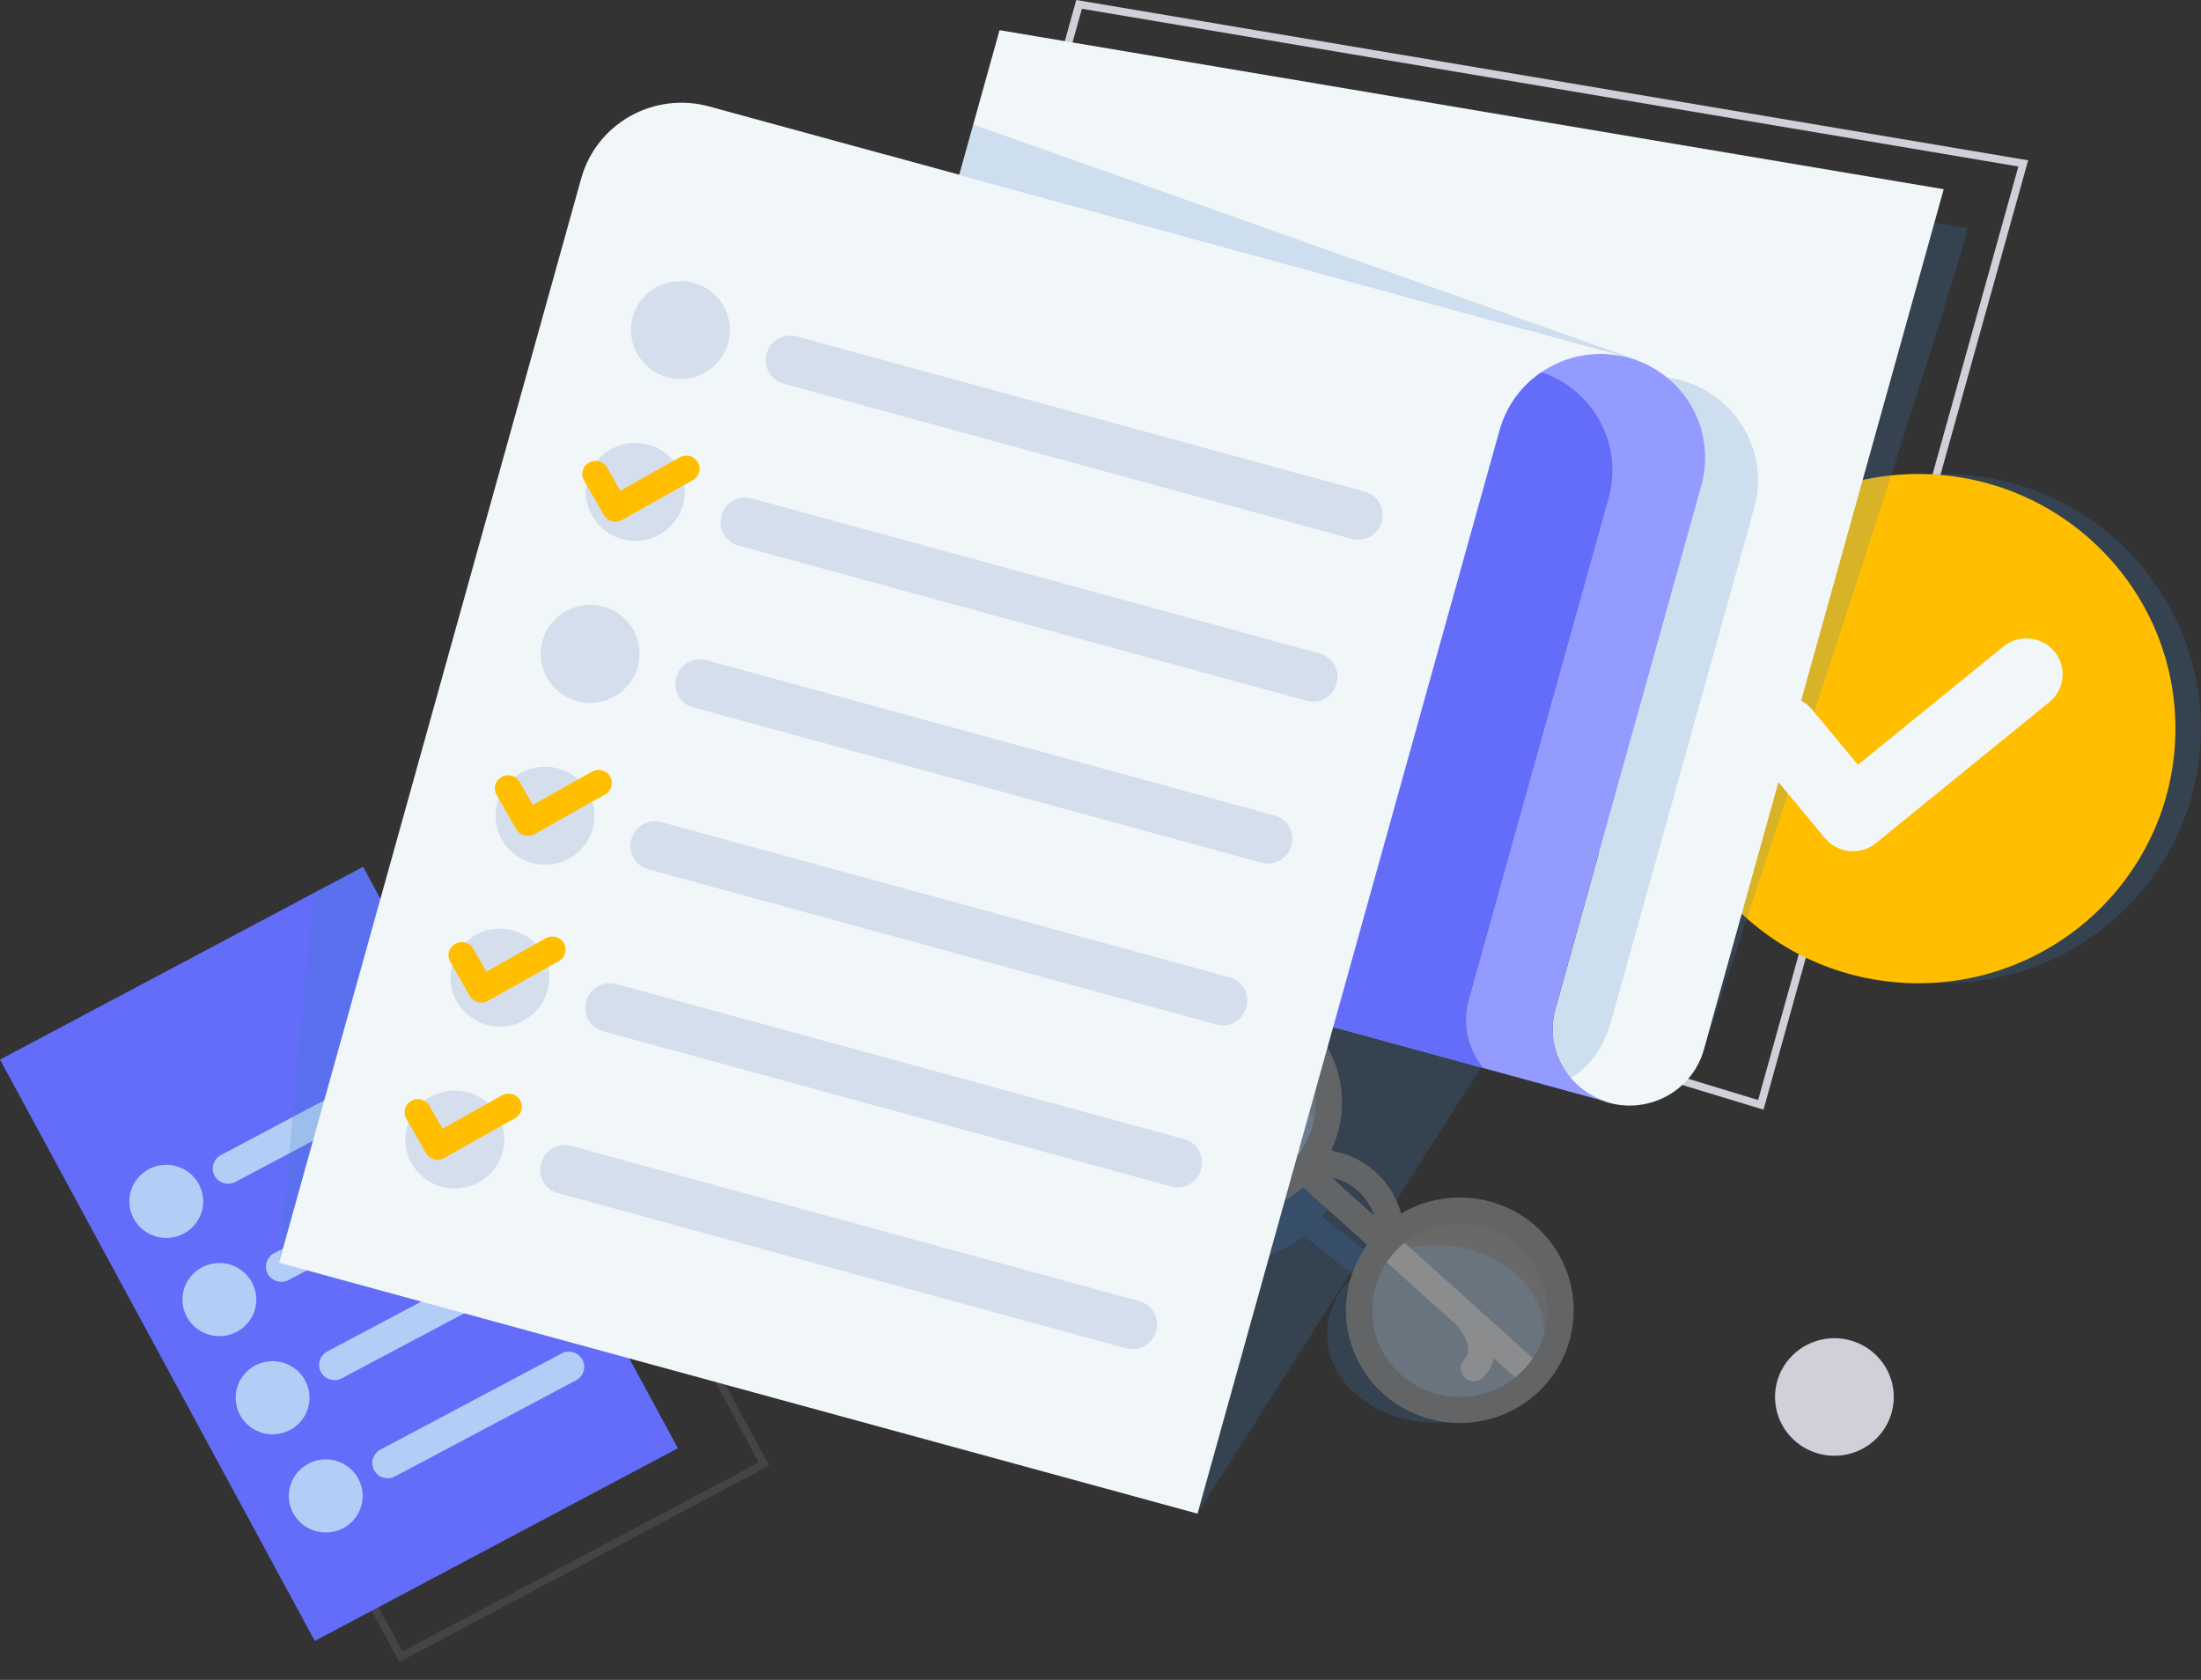 <svg width="114" height="87" viewBox="0 0 114 87" fill="none" xmlns="http://www.w3.org/2000/svg">
<rect x="0" y="0" width="114" height="87" fill="#333333" stroke="none"/>
<path d="M91.34 57.468L43.754 43.018L55.745 0L105.047 8.302L91.34 57.468ZM44.247 42.751L91.062 56.968L104.541 8.622L56.037 0.454L44.247 42.751Z" fill="#D1CFD7"/>
<path d="M20.685 86.071L20.59 85.895L4.189 55.61L23.35 45.441L26.55 51.349L39.847 75.902L39.67 75.996L20.685 86.071ZM4.734 55.773L20.851 85.53L39.302 75.736L26.195 51.537L23.185 45.98L20.793 47.25L4.734 55.773Z" fill="#444444"/>
<g style="mix-blend-mode:multiply" opacity="0.2">
<path d="M100.675 50.92C108.032 50.92 113.995 45.016 113.995 37.733C113.995 30.451 108.032 24.547 100.675 24.547C93.319 24.547 87.355 30.451 87.355 37.733C87.355 45.016 93.319 50.92 100.675 50.92Z" fill="#3A7EC1"/>
</g>
<path d="M99.356 50.92C106.713 50.92 112.676 45.016 112.676 37.733C112.676 30.451 106.713 24.547 99.356 24.547C92 24.547 86.036 30.451 86.036 37.733C86.036 45.016 92 50.92 99.356 50.92Z" fill="#FFBF00"/>
<g style="mix-blend-mode:multiply" opacity="0.2">
<path d="M88.132 54.71C88.132 54.71 102.286 11.789 101.883 11.789C101.48 11.789 97.152 10.992 97.152 10.992L88.132 54.71Z" fill="#3A7EC1"/>
</g>
<g style="mix-blend-mode:multiply" opacity="0.2">
<path d="M62.024 78.39L78.833 51.923L62.024 47.264V78.39Z" fill="#3A7EC1"/>
</g>
<g style="mix-blend-mode:multiply" opacity="0.2">
<path d="M74.359 64.479C73.225 64.479 72.169 64.755 71.285 65.228L68.486 63.012C68.963 62.336 69.238 61.552 69.238 60.715C69.238 58.173 66.72 56.113 63.612 56.113C60.504 56.113 57.987 58.173 57.987 60.715C57.987 63.257 60.505 65.317 63.612 65.317C65.141 65.317 66.527 64.817 67.541 64.007L70.125 66.053C69.26 66.861 68.734 67.921 68.734 69.081C68.734 71.623 71.251 73.683 74.359 73.683C77.467 73.683 79.985 71.623 79.985 69.081C79.985 66.54 77.466 64.479 74.359 64.479Z" fill="#3A7EC1"/>
</g>
<path d="M35.112 75.002L16.306 84.983L0 54.874L16.236 46.256L18.806 44.893L21.911 50.625L35.112 75.002Z" fill="#636DF9"/>
<path d="M8.977 64.076C10.014 63.877 10.691 62.883 10.49 61.857C10.289 60.83 9.286 60.16 8.249 60.358C7.212 60.557 6.535 61.551 6.735 62.577C6.936 63.604 7.94 64.275 8.977 64.076Z" fill="#B3CEF6"/>
<path d="M21.578 56.23L12.192 61.211C12.006 61.31 11.788 61.332 11.586 61.271C11.384 61.211 11.215 61.074 11.115 60.889C11.066 60.798 11.035 60.698 11.024 60.595C11.014 60.492 11.024 60.389 11.055 60.289C11.085 60.191 11.134 60.098 11.201 60.018C11.267 59.938 11.348 59.872 11.44 59.823L20.826 54.842C20.918 54.793 21.019 54.762 21.123 54.752C21.227 54.742 21.332 54.752 21.432 54.782C21.532 54.812 21.625 54.861 21.706 54.926C21.787 54.992 21.854 55.072 21.903 55.164C22.003 55.348 22.025 55.563 21.964 55.764C21.903 55.964 21.764 56.131 21.578 56.23Z" fill="#B3CEF6"/>
<path d="M11.387 69.197C12.443 69.183 13.287 68.325 13.274 67.279C13.26 66.234 12.393 65.397 11.336 65.411C10.28 65.424 9.436 66.283 9.449 67.329C9.463 68.374 10.331 69.21 11.387 69.197Z" fill="#B3CEF6"/>
<path d="M24.332 61.312L14.947 66.292C14.761 66.391 14.543 66.412 14.341 66.352C14.139 66.291 13.969 66.154 13.869 65.97C13.77 65.786 13.748 65.57 13.809 65.37C13.87 65.17 14.009 65.002 14.195 64.903L23.581 59.924C23.767 59.825 23.985 59.803 24.187 59.864C24.389 59.924 24.559 60.061 24.659 60.245C24.758 60.43 24.78 60.646 24.718 60.846C24.657 61.046 24.518 61.213 24.332 61.312Z" fill="#B3CEF6"/>
<path d="M14.118 74.281C15.175 74.281 16.031 73.433 16.031 72.387C16.031 71.342 15.175 70.494 14.118 70.494C13.062 70.494 12.206 71.342 12.206 72.387C12.206 73.433 13.062 74.281 14.118 74.281Z" fill="#B3CEF6"/>
<path d="M27.086 66.4L17.701 71.382C17.608 71.43 17.508 71.461 17.404 71.471C17.299 71.481 17.195 71.471 17.095 71.441C16.994 71.411 16.901 71.362 16.82 71.297C16.74 71.231 16.673 71.15 16.623 71.059C16.523 70.875 16.502 70.659 16.563 70.459C16.624 70.259 16.762 70.091 16.948 69.993L26.334 65.011C26.52 64.913 26.738 64.891 26.94 64.952C27.142 65.012 27.312 65.149 27.412 65.333C27.461 65.425 27.492 65.525 27.502 65.627C27.513 65.731 27.502 65.835 27.472 65.934C27.442 66.033 27.392 66.125 27.326 66.205C27.26 66.285 27.178 66.351 27.086 66.4Z" fill="#B3CEF6"/>
<path d="M16.873 79.366C17.929 79.366 18.785 78.519 18.785 77.473C18.785 76.428 17.929 75.58 16.873 75.58C15.817 75.58 14.96 76.428 14.96 77.473C14.96 78.519 15.817 79.366 16.873 79.366Z" fill="#B3CEF6"/>
<path d="M29.84 71.482L20.454 76.463C20.362 76.512 20.261 76.543 20.157 76.553C20.053 76.563 19.948 76.553 19.848 76.523C19.748 76.493 19.655 76.444 19.574 76.379C19.494 76.313 19.427 76.233 19.377 76.141C19.277 75.957 19.256 75.741 19.317 75.541C19.378 75.341 19.516 75.174 19.702 75.075L29.088 70.094C29.18 70.045 29.281 70.014 29.385 70.004C29.489 69.994 29.594 70.004 29.694 70.034C29.794 70.064 29.887 70.113 29.968 70.178C30.049 70.244 30.116 70.325 30.166 70.416C30.265 70.6 30.287 70.816 30.226 71.016C30.165 71.216 30.026 71.383 29.84 71.482Z" fill="#B3CEF6"/>
<g style="mix-blend-mode:multiply" opacity="0.2">
<path d="M21.912 50.625L19.401 55.597L18.167 58.041L14.883 64.542L14.452 65.394L14.513 64.738L14.98 59.731L15.155 57.85L15.624 52.827L15.726 51.735L15.855 50.34L15.92 49.65L16.237 46.256L18.807 44.893L21.912 50.625Z" fill="#3A7EC1"/>
</g>
<path d="M95.79 44.078C95.544 44.054 95.306 43.982 95.088 43.867C94.87 43.752 94.678 43.595 94.521 43.406L90.924 39.071C90.624 38.688 90.487 38.205 90.542 37.724C90.597 37.243 90.839 36.802 91.217 36.495C91.594 36.188 92.079 36.038 92.566 36.078C93.053 36.118 93.505 36.345 93.827 36.71L96.232 39.608L103.72 33.518C103.909 33.355 104.13 33.231 104.369 33.153C104.608 33.076 104.86 33.046 105.11 33.067C105.361 33.088 105.605 33.158 105.827 33.273C106.05 33.389 106.247 33.548 106.406 33.74C106.566 33.932 106.685 34.154 106.756 34.393C106.828 34.632 106.85 34.882 106.822 35.129C106.794 35.377 106.716 35.616 106.592 35.833C106.469 36.05 106.303 36.24 106.105 36.392L97.165 43.664C96.974 43.819 96.755 43.935 96.519 44.006C96.283 44.077 96.035 44.102 95.79 44.078Z" fill="#F1F6F9"/>
<path d="M75.884 71.362C75.75 71.242 75.67 71.075 75.661 70.896C75.652 70.717 75.716 70.543 75.837 70.41C76.491 69.696 75.393 68.571 75.382 68.56L59.39 54.217C59.324 54.157 59.27 54.085 59.231 54.005C59.193 53.925 59.171 53.839 59.167 53.75C59.162 53.662 59.176 53.573 59.206 53.49C59.236 53.407 59.282 53.33 59.342 53.264C59.402 53.199 59.475 53.146 59.556 53.108C59.637 53.07 59.724 53.048 59.813 53.044C59.903 53.039 59.992 53.053 60.076 53.082C60.16 53.112 60.238 53.158 60.304 53.218L76.326 67.589C77.052 68.32 78.052 69.999 76.846 71.316C76.786 71.381 76.714 71.434 76.633 71.472C76.552 71.51 76.464 71.532 76.375 71.536C76.286 71.541 76.196 71.528 76.112 71.498C76.028 71.468 75.95 71.422 75.884 71.362Z" fill="#636466"/>
<path d="M59.988 57.102C60.122 57.222 60.299 57.285 60.479 57.276C60.659 57.267 60.829 57.188 60.95 57.056C61.605 56.341 62.842 57.311 62.855 57.322L78.847 71.667C78.913 71.726 78.991 71.772 79.075 71.802C79.159 71.832 79.249 71.845 79.338 71.841C79.427 71.836 79.515 71.815 79.596 71.777C79.676 71.739 79.749 71.686 79.809 71.62C79.869 71.554 79.915 71.478 79.945 71.394C79.976 71.311 79.989 71.223 79.984 71.134C79.98 71.046 79.958 70.959 79.92 70.879C79.882 70.799 79.828 70.727 79.762 70.668L63.74 56.297C62.934 55.653 61.147 54.833 59.943 56.15C59.821 56.282 59.758 56.457 59.766 56.636C59.775 56.814 59.855 56.982 59.988 57.102Z" fill="#636466"/>
<path opacity="0.28" d="M67.204 60.647C69.188 58.684 69.188 55.5 67.204 53.536C65.22 51.573 62.004 51.573 60.021 53.536C58.037 55.5 58.037 58.684 60.021 60.647C62.004 62.611 65.22 62.611 67.204 60.647Z" fill="#F2F2F2"/>
<path opacity="0.28" d="M79.201 71.411C81.185 69.447 81.185 66.264 79.201 64.3C77.218 62.336 74.002 62.336 72.018 64.3C70.035 66.264 70.035 69.447 72.018 71.411C74.002 73.375 77.218 73.375 79.201 71.411Z" fill="#F2F2F2"/>
<path d="M79.572 63.525C77.6 61.757 74.736 61.56 72.57 62.849C72.348 62.017 71.887 61.267 71.243 60.69C70.599 60.112 69.8 59.732 68.943 59.595C70.026 57.334 69.549 54.535 67.574 52.764C65.163 50.6 61.42 50.785 59.237 53.17C57.055 55.555 57.236 59.26 59.648 61.423C60.809 62.461 62.339 63.002 63.901 62.925C65.464 62.849 66.932 62.163 67.985 61.017C68.027 60.97 68.073 60.92 68.112 60.87C68.251 60.873 68.386 60.879 68.522 60.892C69.223 60.969 69.854 61.237 70.341 61.675C70.829 62.113 71.161 62.707 71.307 63.391C71.335 63.524 71.355 63.659 71.366 63.795C71.32 63.839 71.278 63.885 71.235 63.932C70.633 64.597 70.191 65.389 69.943 66.248C69.695 67.106 69.648 68.01 69.804 68.889C69.848 69.137 69.909 69.382 69.985 69.622C70.298 70.608 70.871 71.492 71.646 72.184C74.057 74.348 77.797 74.166 79.982 71.778C82.168 69.39 81.983 65.689 79.572 63.525ZM63.402 61.581C62.675 61.547 61.966 61.341 61.336 60.979C60.707 60.618 60.174 60.112 59.783 59.504C59.392 58.895 59.155 58.203 59.092 57.485C59.028 56.767 59.14 56.044 59.417 55.378C59.695 54.712 60.13 54.122 60.687 53.657C61.244 53.192 61.905 52.867 62.615 52.709C63.326 52.55 64.064 52.563 64.768 52.747C65.472 52.93 66.121 53.279 66.661 53.763C68.34 55.269 68.614 57.747 67.403 59.566L67.4 59.569C67.274 59.761 67.132 59.942 66.977 60.111C66.887 60.211 66.793 60.306 66.693 60.396C66.088 60.953 65.338 61.333 64.527 61.491C64.157 61.567 63.779 61.597 63.402 61.581ZM72.562 71.186C71.779 70.487 71.269 69.537 71.12 68.504C71.067 68.134 71.06 67.759 71.1 67.388C71.179 66.573 71.486 65.797 71.986 65.146C72.067 65.039 72.153 64.936 72.244 64.837C72.399 64.667 72.567 64.51 72.748 64.367L72.751 64.364C74.46 62.992 76.978 63.019 78.657 64.525C79.099 64.921 79.457 65.399 79.712 65.933C79.967 66.466 80.114 67.044 80.143 67.634C80.172 68.223 80.084 68.813 79.883 69.369C79.683 69.924 79.373 70.436 78.973 70.873C78.573 71.31 78.089 71.665 77.55 71.918C77.011 72.17 76.427 72.315 75.832 72.344C75.237 72.373 74.641 72.286 74.08 72.087C73.518 71.888 73.002 71.582 72.56 71.186H72.562Z" fill="#636466"/>
<path d="M100.675 9.799L88.257 54.338C88.12 54.84 87.884 55.31 87.562 55.722C87.241 56.134 86.841 56.478 86.384 56.736C85.928 56.994 85.424 57.16 84.903 57.225C84.381 57.29 83.852 57.252 83.345 57.114C82.839 56.975 82.365 56.739 81.951 56.419C81.536 56.098 81.19 55.7 80.932 55.247C80.674 54.794 80.509 54.294 80.446 53.778C80.383 53.261 80.424 52.737 80.567 52.237L82.815 44.17L42.933 33.275L51.771 1.562L100.675 9.799Z" fill="#F1F6F9"/>
<g style="mix-blend-mode:multiply" opacity="0.2">
<path d="M84.759 18.634L84.482 19.63L49.407 10.046L50.41 6.451C56.395 8.552 84.759 18.634 84.759 18.634Z" fill="#3A7EC1"/>
</g>
<g style="mix-blend-mode:multiply" opacity="0.2">
<path d="M87.073 19.7C85.903 19.379 84.658 19.458 83.538 19.924L78.331 38.603L83.939 40.135L80.566 52.236C80.164 53.676 80.388 55.087 81.051 55.965C82.085 55.54 83.023 54.41 83.435 52.93L86.786 40.913L90.793 26.538L90.858 26.305C91.24 24.932 91.057 23.465 90.347 22.227C89.637 20.988 88.46 20.079 87.073 19.7Z" fill="#3A7EC1"/>
</g>
<path d="M83.351 57.094L41.141 45.563C39.718 45.174 38.51 44.242 37.782 42.972C37.054 41.701 36.865 40.196 37.258 38.788L45.839 8.004L79.111 17.093L77.669 22.268C78.007 21.045 78.774 19.982 79.832 19.267C79.957 19.181 80.087 19.101 80.219 19.027C81.152 18.503 82.221 18.264 83.291 18.341C84.361 18.419 85.383 18.808 86.229 19.461C87.076 20.114 87.707 21 88.044 22.008C88.381 23.017 88.409 24.101 88.124 25.125L80.566 52.236C80.427 52.736 80.388 53.259 80.453 53.774C80.517 54.288 80.683 54.785 80.942 55.237C81.201 55.688 81.547 56.084 81.96 56.403C82.373 56.721 82.846 56.957 83.351 57.094Z" fill="#949BFF"/>
<path d="M76.834 55.316L69.05 53.189L77.703 22.151C78.057 20.976 78.809 19.959 79.833 19.27C82.528 20.171 84.088 23.034 83.322 25.781L76.078 51.767C75.909 52.375 75.889 53.015 76.02 53.632C76.152 54.25 76.43 54.827 76.834 55.316Z" fill="#636DF9"/>
<path d="M62.025 78.39L77.669 22.267C78.052 20.895 78.97 19.729 80.221 19.026C81.472 18.323 82.954 18.141 84.34 18.52L36.726 5.512C35.35 5.136 33.879 5.317 32.638 6.015C31.396 6.712 30.486 7.869 30.106 9.232L14.451 65.394L62.025 78.39Z" fill="#F1F6F9"/>
<path d="M37.055 18.884C38.056 17.893 38.056 16.287 37.055 15.296C36.054 14.305 34.431 14.305 33.431 15.296C32.43 16.287 32.43 17.893 33.431 18.884C34.431 19.875 36.054 19.875 37.055 18.884Z" fill="#D5DEEC"/>
<path d="M70.014 27.907L40.582 19.869C40.262 19.78 39.99 19.57 39.826 19.284C39.662 18.998 39.62 18.659 39.707 18.342L39.721 18.289C39.811 17.972 40.023 17.703 40.312 17.541C40.601 17.379 40.943 17.336 41.264 17.423L70.695 25.462C71.015 25.55 71.287 25.761 71.451 26.047C71.615 26.333 71.658 26.671 71.57 26.989L71.556 27.041C71.466 27.358 71.254 27.627 70.965 27.789C70.676 27.951 70.334 27.994 70.014 27.907Z" fill="#D5DEEC"/>
<path d="M32.905 28.012C34.32 28.012 35.468 26.876 35.468 25.474C35.468 24.073 34.32 22.938 32.905 22.938C31.49 22.938 30.342 24.073 30.342 25.474C30.342 26.876 31.49 28.012 32.905 28.012Z" fill="#D5DEEC"/>
<path d="M67.676 36.292L38.244 28.253C37.924 28.165 37.653 27.954 37.489 27.668C37.325 27.382 37.282 27.044 37.37 26.726L37.384 26.674C37.473 26.357 37.686 26.088 37.975 25.926C38.264 25.764 38.606 25.721 38.926 25.808L68.358 33.846C68.678 33.935 68.95 34.145 69.113 34.431C69.277 34.717 69.32 35.056 69.233 35.373L69.218 35.426C69.129 35.743 68.917 36.011 68.628 36.174C68.339 36.336 67.997 36.379 67.676 36.292Z" fill="#D5DEEC"/>
<path d="M30.568 36.398C31.983 36.398 33.13 35.262 33.13 33.861C33.13 32.46 31.983 31.324 30.568 31.324C29.152 31.324 28.005 32.46 28.005 33.861C28.005 35.262 29.152 36.398 30.568 36.398Z" fill="#D5DEEC"/>
<path d="M66.018 42.232L36.586 34.19C35.919 34.007 35.228 34.395 35.044 35.056L35.029 35.108C34.845 35.769 35.237 36.453 35.904 36.635L65.336 44.677C66.004 44.859 66.694 44.472 66.878 43.811L66.893 43.758C67.077 43.097 66.686 42.414 66.018 42.232Z" fill="#D5DEEC"/>
<path d="M30.043 44.038C31.044 43.047 31.044 41.441 30.043 40.45C29.042 39.459 27.419 39.459 26.419 40.45C25.418 41.441 25.418 43.047 26.419 44.038C27.419 45.029 29.042 45.029 30.043 44.038Z" fill="#D5DEEC"/>
<path d="M63.002 53.058L33.571 45.019C33.251 44.93 32.979 44.72 32.815 44.434C32.651 44.148 32.608 43.809 32.696 43.492L32.711 43.44C32.8 43.123 33.012 42.854 33.301 42.691C33.59 42.529 33.932 42.487 34.253 42.573L63.684 50.612C64.004 50.7 64.276 50.91 64.44 51.197C64.604 51.483 64.647 51.821 64.56 52.139L64.545 52.191C64.456 52.508 64.244 52.777 63.955 52.94C63.665 53.102 63.323 53.145 63.002 53.058Z" fill="#D5DEEC"/>
<path d="M27.705 52.421C28.706 51.43 28.706 49.824 27.705 48.833C26.704 47.842 25.082 47.842 24.081 48.833C23.08 49.824 23.08 51.43 24.081 52.421C25.082 53.412 26.704 53.412 27.705 52.421Z" fill="#D5DEEC"/>
<path d="M60.666 61.446L31.234 53.407C30.914 53.318 30.642 53.108 30.478 52.822C30.314 52.536 30.271 52.197 30.359 51.88L30.374 51.828C30.462 51.511 30.674 51.242 30.963 51.079C31.252 50.916 31.594 50.873 31.915 50.96L61.346 58.998C61.666 59.087 61.938 59.297 62.102 59.583C62.266 59.869 62.309 60.208 62.222 60.525L62.207 60.578C62.118 60.895 61.906 61.164 61.617 61.326C61.328 61.489 60.986 61.532 60.666 61.446Z" fill="#D5DEEC"/>
<path d="M25.368 60.808C26.369 59.817 26.369 58.211 25.368 57.22C24.367 56.229 22.744 56.229 21.744 57.22C20.743 58.211 20.743 59.817 21.744 60.808C22.744 61.798 24.367 61.798 25.368 60.808Z" fill="#D5DEEC"/>
<path d="M58.328 69.828L28.896 61.789C28.576 61.701 28.304 61.491 28.14 61.205C27.976 60.919 27.933 60.58 28.021 60.263L28.035 60.21C28.125 59.893 28.337 59.624 28.626 59.462C28.915 59.299 29.257 59.256 29.577 59.342L59.009 67.383C59.329 67.471 59.601 67.681 59.765 67.968C59.929 68.254 59.972 68.592 59.884 68.91L59.87 68.962C59.78 69.279 59.568 69.547 59.279 69.71C58.99 69.872 58.648 69.914 58.328 69.828Z" fill="#D5DEEC"/>
<path d="M31.691 26.993C31.604 26.969 31.523 26.929 31.452 26.874C31.38 26.819 31.321 26.751 31.276 26.673L30.255 24.89C30.208 24.812 30.178 24.727 30.166 24.637C30.154 24.548 30.159 24.457 30.183 24.37C30.206 24.283 30.247 24.201 30.303 24.13C30.359 24.058 30.428 23.999 30.507 23.954C30.587 23.91 30.674 23.881 30.764 23.871C30.855 23.86 30.946 23.867 31.034 23.892C31.122 23.916 31.203 23.958 31.274 24.014C31.346 24.071 31.405 24.14 31.448 24.219L32.132 25.413L35.212 23.682C35.291 23.638 35.377 23.61 35.467 23.599C35.556 23.588 35.647 23.595 35.734 23.618C35.821 23.642 35.902 23.683 35.973 23.737C36.044 23.792 36.104 23.86 36.148 23.938C36.193 24.016 36.221 24.101 36.232 24.19C36.243 24.278 36.237 24.368 36.213 24.454C36.189 24.54 36.148 24.621 36.093 24.691C36.037 24.762 35.968 24.82 35.89 24.865L32.212 26.93C32.134 26.974 32.047 27.002 31.958 27.013C31.869 27.024 31.778 27.017 31.691 26.993Z" fill="#FFBF00"/>
<path d="M27.154 43.264C27.067 43.241 26.986 43.2 26.915 43.146C26.844 43.091 26.784 43.023 26.74 42.945L25.718 41.162C25.628 41.005 25.605 40.819 25.653 40.645C25.702 40.471 25.818 40.323 25.977 40.234C26.136 40.145 26.323 40.123 26.499 40.171C26.675 40.219 26.824 40.334 26.914 40.491L27.597 41.685L30.677 39.954C30.835 39.869 31.021 39.848 31.195 39.897C31.368 39.946 31.515 40.06 31.604 40.215C31.693 40.37 31.716 40.554 31.67 40.726C31.623 40.899 31.51 41.046 31.355 41.136L27.677 43.202C27.599 43.246 27.512 43.275 27.422 43.285C27.332 43.296 27.241 43.289 27.154 43.264Z" fill="#FFBF00"/>
<path d="M24.749 51.9C24.662 51.877 24.58 51.836 24.509 51.781C24.438 51.726 24.379 51.658 24.334 51.581L23.312 49.797C23.226 49.64 23.205 49.456 23.254 49.285C23.303 49.113 23.419 48.967 23.576 48.879C23.732 48.791 23.918 48.768 24.092 48.814C24.266 48.86 24.415 48.972 24.506 49.126L25.189 50.319L28.27 48.589C28.348 48.544 28.435 48.516 28.524 48.505C28.614 48.494 28.704 48.501 28.791 48.525C28.878 48.548 28.96 48.589 29.031 48.644C29.102 48.698 29.161 48.767 29.206 48.844C29.25 48.922 29.279 49.007 29.29 49.096C29.301 49.185 29.294 49.275 29.27 49.361C29.247 49.447 29.206 49.527 29.15 49.597C29.095 49.668 29.026 49.727 28.948 49.771L25.27 51.837C25.192 51.881 25.105 51.909 25.016 51.92C24.926 51.931 24.835 51.924 24.749 51.9Z" fill="#FFBF00"/>
<path d="M22.481 60.036C22.394 60.012 22.313 59.972 22.242 59.917C22.171 59.862 22.111 59.794 22.067 59.716L21.044 57.933C20.955 57.776 20.931 57.591 20.98 57.417C21.028 57.243 21.145 57.096 21.303 57.007C21.461 56.918 21.649 56.895 21.824 56.943C22 56.99 22.149 57.106 22.239 57.262L22.922 58.456L26.003 56.725C26.161 56.636 26.349 56.613 26.524 56.661C26.7 56.709 26.849 56.824 26.939 56.981C27.028 57.138 27.052 57.324 27.003 57.497C26.955 57.671 26.838 57.819 26.68 57.908L23.003 59.973C22.924 60.017 22.838 60.045 22.748 60.056C22.659 60.067 22.568 60.06 22.481 60.036Z" fill="#FFBF00"/>
<path d="M95.012 75.391C96.71 75.391 98.086 74.029 98.086 72.348C98.086 70.667 96.71 69.305 95.012 69.305C93.314 69.305 91.938 70.667 91.938 72.348C91.938 74.029 93.314 75.391 95.012 75.391Z" fill="#D1CFD7"/>
</svg>
